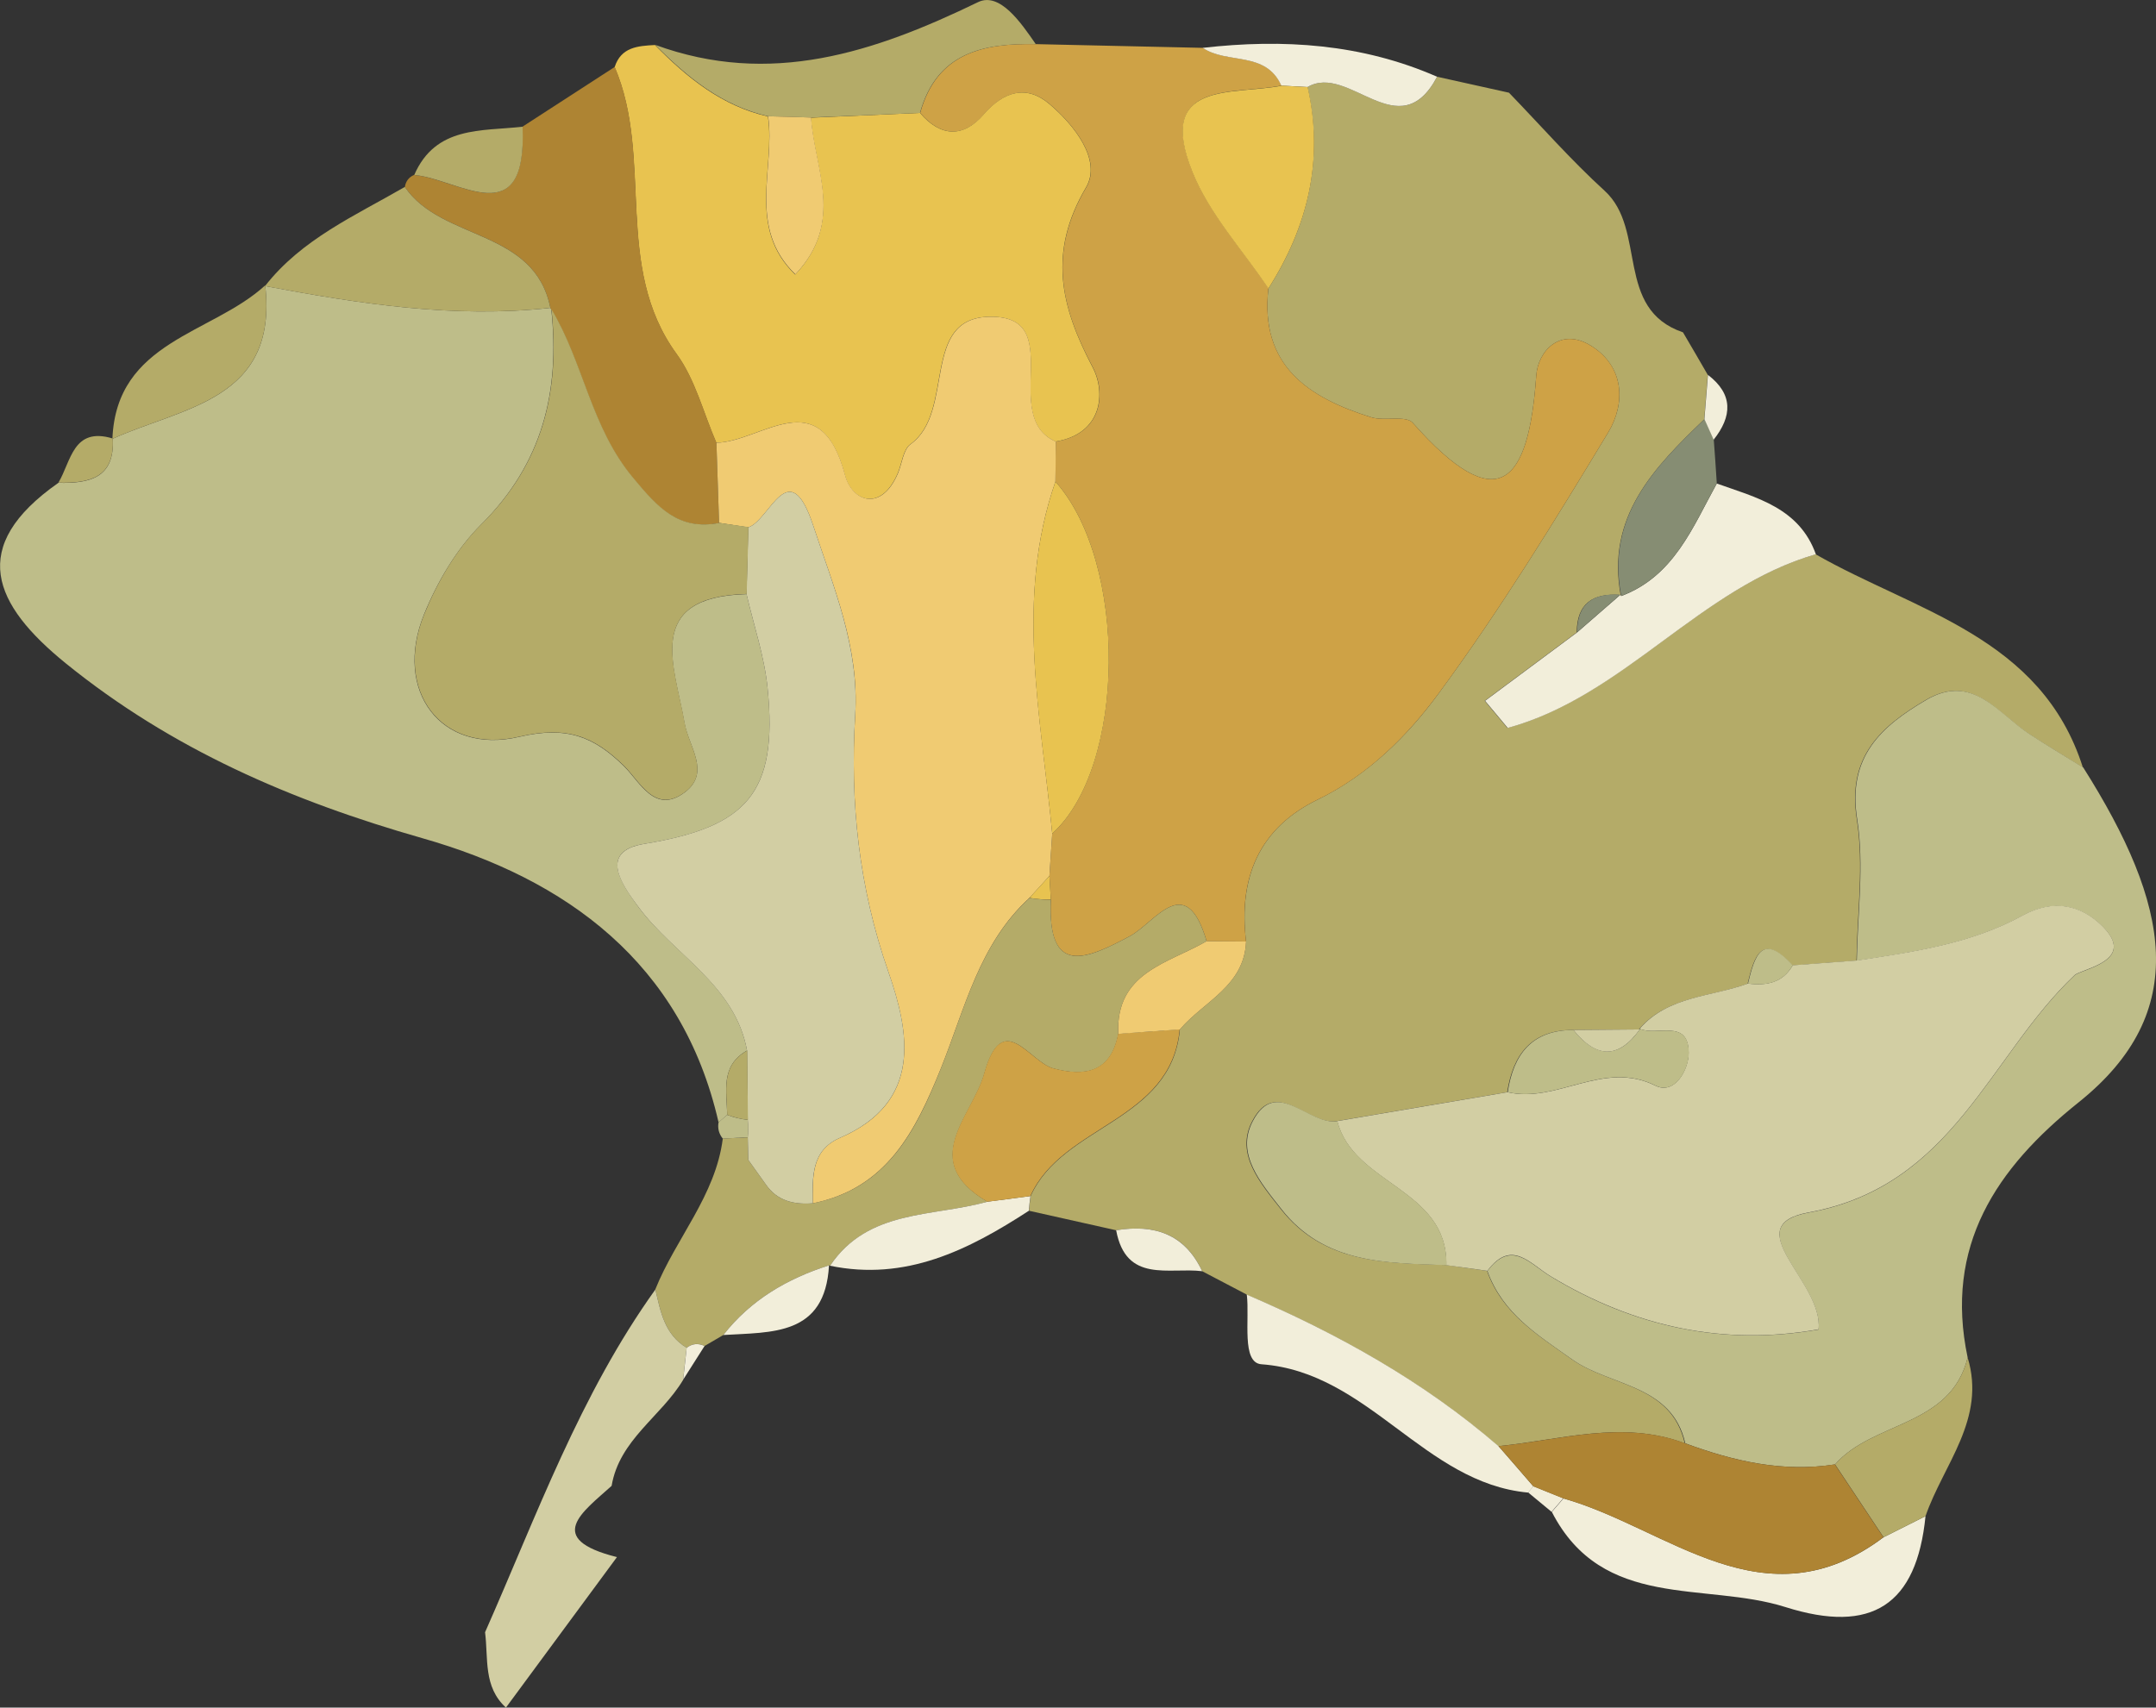 <svg width="154" height="122" viewBox="0 0 154 122" fill="none" xmlns="http://www.w3.org/2000/svg">
<rect x="0" y="0" width="154" height="122" fill="#333333" stroke="none"/>
<g clip-path="url(#clip0_101_107)">
<path d="M89.057 92.494C87.995 91.937 86.932 91.38 85.87 90.823C84.631 88.15 82.456 87.454 79.725 87.897C77.651 87.429 75.577 86.973 73.504 86.504C73.529 86.15 73.567 85.795 73.618 85.453C75.906 80.35 83.67 80.16 84.277 73.549C85.971 71.549 88.88 70.46 89.006 67.268C88.462 62.748 89.904 59.176 94.127 57.125C97.718 55.377 100.538 52.579 102.764 49.539C107.151 43.575 111.046 37.231 114.877 30.886C116.116 28.822 116.041 26.201 113.651 24.706C111.476 23.351 109.857 25.048 109.731 26.846C109.187 34.647 106.987 37.066 100.917 30.215C100.412 29.645 98.894 30.114 97.933 29.81C93.457 28.404 89.98 26.137 90.599 20.616C93.419 16.184 94.57 11.435 93.394 6.218C96.365 4.483 99.956 10.599 102.65 5.483C104.357 5.863 106.076 6.243 107.784 6.623C110.047 8.966 112.209 11.435 114.612 13.626C117.659 16.399 115.307 22.072 120.213 23.744C120.808 24.757 121.402 25.77 121.984 26.783C121.895 27.834 121.819 28.898 121.731 29.962C118.14 33.406 114.7 36.927 115.775 42.587L115.712 42.499C113.79 42.372 112.626 43.106 112.626 45.183C110.439 46.817 108.239 48.438 106.051 50.071L107.67 52.009C115.977 49.742 121.427 41.979 129.684 39.599C136.828 43.689 145.806 45.487 148.778 54.833C147.475 54.022 146.173 53.25 144.896 52.414C142.658 50.945 140.862 48.071 137.562 50.008C134.35 51.895 131.922 54.06 132.63 58.531C133.149 61.81 132.656 65.255 132.605 68.636C131.075 68.75 129.558 68.864 128.028 68.978C125.79 66.547 125.296 68.37 124.829 70.282C122.198 71.245 119.138 71.156 117.09 73.511V73.549L112.348 73.588C109.389 73.588 108.074 75.335 107.657 78.032C103.598 78.716 99.539 79.413 95.493 80.097C93.432 80.438 91.118 76.867 89.436 80.122C88.222 82.452 90.018 84.516 91.484 86.378C94.57 90.303 98.957 90.227 103.282 90.379C104.256 90.519 105.242 90.658 106.216 90.797C107.303 93.836 109.769 95.343 112.31 97.141C115.016 99.054 119.379 98.889 120.34 103.119C115.863 101.434 111.45 102.891 107.012 103.321C101.638 98.674 95.518 95.28 89.031 92.494H89.057Z" fill="#B4AB68"/>
<path d="M90.599 20.616C89.98 26.125 93.457 28.404 97.933 29.81C98.894 30.114 100.424 29.645 100.917 30.215C106.987 37.066 109.187 34.647 109.731 26.846C109.857 25.048 111.476 23.351 113.651 24.706C116.04 26.188 116.116 28.822 114.877 30.886C111.046 37.231 107.151 43.575 102.764 49.539C100.525 52.579 97.718 55.39 94.127 57.125C89.904 59.176 88.45 62.748 89.006 67.268C88.07 67.268 87.122 67.243 86.186 67.243C84.694 62.152 82.507 65.926 80.698 66.888C77.563 68.56 74.806 69.776 75.059 64.28C75.021 63.71 74.996 63.153 74.958 62.583C75.021 61.57 75.097 60.569 75.16 59.556C80.433 54.77 80.572 40.232 75.388 34.407C75.388 33.457 75.4 32.495 75.413 31.545C78.751 31 79.017 28.062 78.056 26.239C75.742 21.857 74.857 18.033 77.588 13.385C78.726 11.46 76.753 8.94 74.958 7.421C73.327 6.04 71.708 6.522 70.279 8.168C68.825 9.852 67.207 9.801 65.727 8.067C66.916 3.774 70.229 3.077 73.997 3.153C77.967 3.242 81.95 3.33 85.921 3.419C87.653 4.597 90.422 3.622 91.535 6.116C88.045 6.788 82.545 5.711 85.187 12.284C86.401 15.297 88.766 17.843 90.612 20.603L90.599 20.616Z" fill="#CEA246"/>
<path d="M51.325 80.185C48.72 68.775 40.4 62.798 30.17 59.886C20.8 57.214 12.253 53.516 4.691 47.387C-0.468 43.195 -2.352 39.067 4.173 34.495C6.36 34.546 8.206 34.179 8.055 31.342L8.029 31.355C13.049 29.075 19.877 28.619 18.942 20.388V20.439C25.681 21.705 32.434 22.756 39.325 21.996L39.376 22.098C40.008 27.974 38.743 33.115 34.381 37.459C32.611 39.219 31.232 41.574 30.284 43.904C28.084 49.337 31.485 53.959 37.099 52.642C40.463 51.857 42.398 52.604 44.573 54.744C45.711 55.871 46.773 58.201 48.897 56.618C50.794 55.2 49.2 53.364 48.897 51.68C48.202 47.602 45.913 42.651 53.323 42.448C53.841 44.689 54.6 46.893 54.827 49.16C55.586 56.707 53.31 59.1 46.014 60.291C42.739 60.823 44.408 63.178 45.609 64.812C48.164 68.243 52.488 70.333 53.361 75.056C51.439 76.145 51.907 77.969 51.944 79.653C51.742 79.831 51.527 80.02 51.325 80.185Z" fill="#BEBD89"/>
<path d="M120.378 103.119C119.417 98.902 115.042 99.054 112.336 97.154C109.794 95.356 107.341 93.849 106.241 90.81C107.973 88.505 109.288 90.316 110.768 91.202C116.736 94.811 123.096 96.179 129.899 94.989C130.253 91.608 123.956 87.593 129.204 86.631C139.534 84.744 142.076 75.462 148.183 69.687C148.689 69.219 152.685 68.661 150.156 66.167C148.651 64.685 146.691 64.204 144.466 65.419C140.811 67.433 136.702 68.016 132.63 68.636C132.681 65.268 133.174 61.81 132.656 58.531C131.948 54.06 134.375 51.895 137.587 50.008C140.887 48.071 142.683 50.932 144.921 52.414C146.198 53.25 147.513 54.035 148.803 54.833C154.999 64.634 156.554 72.296 148.462 78.767C142.582 83.465 138.864 89.024 140.546 96.99C139.332 101.954 133.781 101.523 131.075 104.626C127.358 105.208 123.842 104.398 120.378 103.119Z" fill="#BEBD89"/>
<path d="M65.715 8.067C67.194 9.801 68.812 9.852 70.267 8.168C71.695 6.522 73.314 6.04 74.945 7.421C76.741 8.94 78.713 11.448 77.575 13.385C74.844 18.033 75.742 21.857 78.043 26.239C79.004 28.062 78.739 31 75.4 31.545C71.341 29.772 76.311 22.541 70.684 22.63C65.715 22.706 68.256 29.405 65.032 31.735C64.501 32.114 64.425 33.115 64.121 33.824C62.933 36.597 60.846 35.838 60.353 33.951C58.558 27.176 54.398 31.57 51.16 31.633C50.237 29.506 49.656 27.125 48.328 25.302C43.776 19.071 46.697 11.334 43.902 4.799C44.358 3.356 45.572 3.28 46.785 3.216C49.074 5.547 51.565 7.573 54.853 8.32C55.396 12.005 53.323 16.247 56.8 19.616C60.366 15.842 58.153 12.056 57.925 8.409C60.518 8.295 63.11 8.181 65.702 8.067H65.715Z" fill="#E8C350"/>
<path d="M75.059 64.28C74.819 69.788 77.563 68.56 80.698 66.888C82.507 65.926 84.694 62.152 86.186 67.243C83.442 68.839 79.674 69.459 79.877 73.866C79.358 76.627 77.499 76.943 75.236 76.335C73.529 75.879 71.62 71.979 70.305 76.715C69.445 79.793 65.563 82.933 70.532 85.858C66.612 86.96 62.022 86.378 59.291 90.43L59.215 90.405C56.231 91.354 53.626 92.874 51.666 95.381C51.224 95.647 50.769 95.913 50.326 96.166C49.871 95.939 49.453 95.989 49.049 96.293C47.468 95.343 47.177 93.71 46.811 92.114C48.278 88.467 51.11 85.428 51.628 81.35C52.223 81.312 52.817 81.287 53.411 81.261C53.424 81.806 53.437 82.338 53.449 82.87C53.866 83.452 54.271 84.022 54.688 84.605C55.51 85.808 56.699 86.074 58.052 85.972C63.35 84.921 65.411 80.818 67.194 76.373C68.914 72.106 69.925 67.458 73.529 64.166C74.035 64.229 74.54 64.28 75.046 64.293L75.059 64.28Z" fill="#B4AB68"/>
<path d="M43.915 4.787C46.709 11.321 43.789 19.058 48.341 25.289C49.668 27.113 50.25 29.493 51.173 31.621C51.236 33.533 51.3 35.445 51.363 37.37C48.442 37.927 46.988 36.281 45.205 34.153C42.183 30.544 41.677 25.922 39.363 22.098L39.312 21.996C38.162 16.311 31.561 17.235 28.918 13.36C28.982 12.955 29.197 12.663 29.576 12.499C32.788 12.79 37.656 16.792 37.315 9.054C39.515 7.636 41.702 6.205 43.902 4.787H43.915Z" fill="#AE8433"/>
<path d="M46.811 92.114C47.177 93.71 47.468 95.343 49.049 96.293C48.96 97.053 48.872 97.813 48.796 98.585C47.228 101.207 44.244 102.853 43.687 106.158C41.626 108.019 38.832 109.932 44.067 111.249C41.424 114.832 38.781 118.416 36.139 122C34.507 120.518 34.887 118.48 34.647 116.618C38.339 108.273 41.437 99.624 46.823 92.114H46.811Z" fill="#D2CEA3"/>
<path d="M129.709 39.599C121.452 41.967 116.003 49.742 107.695 52.009L106.076 50.071C108.264 48.438 110.464 46.817 112.652 45.183C113.676 44.284 114.713 43.398 115.737 42.499L115.8 42.587C119.568 41.169 120.896 37.687 122.628 34.546C125.473 35.559 128.521 36.281 129.709 39.611V39.599Z" fill="#F2EEDA"/>
<path d="M28.918 13.36C31.561 17.235 38.174 16.323 39.312 21.996C32.421 22.756 25.669 21.705 18.929 20.439C21.547 17.083 25.365 15.411 28.906 13.36L28.918 13.36Z" fill="#B4AB68"/>
<path d="M65.715 8.067C63.122 8.181 60.53 8.295 57.938 8.396C56.914 8.358 55.89 8.333 54.865 8.307C51.578 7.56 49.099 5.534 46.798 3.204C55.03 6.218 62.44 3.748 69.862 0.152C71.417 -0.595 72.935 1.634 73.984 3.153C70.216 3.077 66.903 3.774 65.715 8.067Z" fill="#B4AB68"/>
<path d="M137.537 108.323C136.904 114.668 133.705 116.77 127.535 114.82C121.769 112.996 114.473 115.086 110.844 108.019C111.122 107.703 111.4 107.386 111.678 107.057C119.151 109.159 126.03 116.225 134.54 109.83C135.539 109.324 136.538 108.83 137.537 108.323Z" fill="#F2EEDA"/>
<path d="M89.057 92.494C95.543 95.28 101.663 98.674 107.037 103.321C107.872 104.271 108.694 105.234 109.528 106.196L109.149 106.639C101.714 105.955 97.769 98.028 90.106 97.471C88.652 97.37 89.272 94.254 89.057 92.494Z" fill="#F2EEDA"/>
<path d="M18.942 20.388C19.877 28.607 13.049 29.075 8.029 31.355C8.308 24.352 15.136 23.883 18.942 20.388Z" fill="#B4AB68"/>
<path d="M137.537 108.323C136.538 108.83 135.539 109.324 134.54 109.83C133.389 108.095 132.226 106.361 131.075 104.626C133.781 101.523 139.332 101.954 140.546 96.99C141.886 101.396 138.814 104.626 137.537 108.323Z" fill="#B4AB68"/>
<path d="M91.522 6.116C90.41 3.622 87.653 4.609 85.908 3.419C91.662 2.761 97.276 3.128 102.65 5.483C99.944 10.599 96.353 4.483 93.394 6.218C92.774 6.18 92.142 6.154 91.51 6.116H91.522Z" fill="#F2EEDA"/>
<path d="M122.628 34.533C120.896 37.674 119.568 41.169 115.8 42.575C114.713 36.914 118.152 33.394 121.756 29.949C121.971 30.443 122.198 30.924 122.413 31.418C122.489 32.456 122.565 33.495 122.628 34.533Z" fill="#868D73"/>
<path d="M59.291 90.43C62.01 86.378 66.612 86.96 70.519 85.858C71.544 85.719 72.568 85.592 73.605 85.453C73.554 85.808 73.516 86.15 73.491 86.504C69.166 89.316 64.69 91.557 59.278 90.43H59.291Z" fill="#F2EEDA"/>
<path d="M37.327 9.054C37.669 16.792 32.8 12.79 29.589 12.499C31.119 8.991 34.381 9.384 37.327 9.054Z" fill="#B4AB68"/>
<path d="M59.215 90.405C56.231 91.354 53.626 92.874 51.666 95.381C55.131 95.166 58.937 95.457 59.215 90.405Z" fill="#F2EEDA"/>
<path d="M79.725 87.897C82.444 87.454 84.618 88.15 85.87 90.823C83.506 90.531 80.433 91.709 79.725 87.897Z" fill="#F2EEDA"/>
<path d="M8.055 31.329C8.206 34.166 6.36 34.533 4.173 34.483C5.083 32.963 5.21 30.468 8.055 31.329Z" fill="#B4AB68"/>
<path d="M122.401 31.418C122.186 30.924 121.958 30.443 121.743 29.949C121.832 28.898 121.908 27.834 121.996 26.783C123.817 28.176 123.728 29.747 122.401 31.418Z" fill="#F2EEDA"/>
<path d="M48.796 98.585C48.884 97.825 48.96 97.066 49.049 96.293C49.453 95.989 49.871 95.951 50.326 96.166C49.82 96.964 49.302 97.775 48.796 98.573L48.796 98.585Z" fill="#F2EEDA"/>
<path d="M53.411 81.249C52.817 81.287 52.223 81.312 51.628 81.35C51.35 81.008 51.249 80.616 51.325 80.185C51.54 80.008 51.742 79.831 51.944 79.653C52.425 79.843 52.918 79.957 53.424 80.008C53.462 80.426 53.462 80.831 53.424 81.249H53.411Z" fill="#BEBD89"/>
<path d="M110.831 108.019C110.275 107.551 109.706 107.095 109.149 106.626L109.528 106.183C110.237 106.475 110.957 106.766 111.665 107.044C111.387 107.374 111.109 107.69 110.831 108.007V108.019Z" fill="#F2EEDA"/>
<path d="M132.63 68.623C136.702 68.003 140.812 67.42 144.466 65.407C146.679 64.191 148.651 64.66 150.156 66.154C152.685 68.649 148.689 69.206 148.183 69.674C142.076 75.449 139.534 84.731 129.204 86.618C123.956 87.581 130.266 91.595 129.899 94.976C123.109 96.179 116.749 94.799 110.768 91.19C109.276 90.291 107.973 88.48 106.241 90.797C105.267 90.658 104.281 90.519 103.307 90.392C103.408 84.909 96.656 84.643 95.518 80.097C99.577 79.413 103.636 78.716 107.682 78.032C111.223 78.856 114.51 75.715 118.241 77.564C119.619 78.248 120.618 76.424 120.618 75.221C120.605 72.739 118.317 74.056 117.115 73.499C119.164 71.143 122.224 71.232 124.854 70.27C126.169 70.434 127.32 70.232 128.053 68.965C129.583 68.851 131.1 68.737 132.63 68.623Z" fill="#D2CEA3"/>
<path d="M111.665 107.057C110.957 106.766 110.237 106.475 109.528 106.196C108.707 105.234 107.872 104.284 107.037 103.321C111.476 102.891 115.901 101.434 120.365 103.119C123.817 104.398 127.345 105.208 131.062 104.626C132.213 106.361 133.376 108.095 134.527 109.83C126.017 116.225 119.138 109.159 111.665 107.057Z" fill="#AE8433"/>
<path d="M73.605 85.453C72.581 85.592 71.544 85.732 70.519 85.858C65.537 82.933 69.432 79.78 70.292 76.703C71.607 71.979 73.516 75.867 75.223 76.323C77.487 76.931 79.346 76.614 79.864 73.853C81.331 73.752 82.797 73.638 84.264 73.537C83.645 80.147 75.894 80.337 73.605 85.441V85.453Z" fill="#CEA246"/>
<path d="M91.522 6.116C92.155 6.154 92.787 6.192 93.406 6.218C94.582 11.422 93.419 16.184 90.599 20.616C88.753 17.855 86.389 15.31 85.175 12.296C82.519 5.724 88.02 6.8 91.522 6.129L91.522 6.116Z" fill="#E8C350"/>
<path d="M95.531 80.097C96.669 84.63 103.421 84.909 103.32 90.392C98.983 90.24 94.595 90.303 91.522 86.378C90.056 84.503 88.26 82.452 89.474 80.122C91.156 76.867 93.482 80.438 95.531 80.097Z" fill="#BEBD89"/>
<path d="M117.128 73.499C118.329 74.056 120.618 72.739 120.631 75.221C120.631 76.424 119.632 78.248 118.253 77.564C114.523 75.702 111.236 78.843 107.695 78.032C108.1 75.322 109.427 73.588 112.386 73.588C113.979 75.563 115.573 75.728 117.128 73.549V73.499Z" fill="#BEBD89"/>
<path d="M84.277 73.549C82.81 73.651 81.343 73.752 79.877 73.866C79.674 69.459 83.442 68.839 86.186 67.243C87.135 67.243 88.07 67.268 89.006 67.268C88.88 70.46 85.971 71.549 84.277 73.549Z" fill="#F0CB72"/>
<path d="M128.053 68.965C127.332 70.232 126.169 70.447 124.854 70.27C125.322 68.357 125.815 66.521 128.053 68.965Z" fill="#BEBD89"/>
<path d="M117.128 73.549C115.56 75.728 113.979 75.576 112.386 73.588C113.967 73.575 115.547 73.562 117.128 73.549Z" fill="#D2CEA3"/>
<path d="M115.737 42.486C114.713 43.385 113.676 44.284 112.652 45.171C112.652 43.094 113.815 42.359 115.737 42.486Z" fill="#868D73"/>
<path d="M51.363 37.37C51.3 35.458 51.236 33.545 51.173 31.633C54.41 31.57 58.57 27.176 60.366 33.951C60.872 35.838 62.945 36.597 64.134 33.824C64.437 33.115 64.513 32.114 65.044 31.735C68.269 29.405 65.727 22.706 70.697 22.63C76.311 22.541 71.354 29.772 75.413 31.545C75.413 32.495 75.4 33.457 75.388 34.407C72.48 42.764 74.364 51.16 75.16 59.556C75.097 60.569 75.021 61.57 74.958 62.583C74.49 63.102 74.01 63.634 73.529 64.153C69.925 67.446 68.914 72.093 67.194 76.361C65.398 80.806 63.35 84.909 58.052 85.972C58.052 84.136 57.913 82.199 59.986 81.299C65.93 78.742 64.956 73.739 63.451 69.421C61.34 63.381 60.707 57.315 61.087 51.084C61.39 46.234 59.544 41.967 58.09 37.56C56.357 32.304 54.992 37.167 53.462 37.674C52.766 37.572 52.071 37.471 51.363 37.357L51.363 37.37Z" fill="#F0CB72"/>
<path d="M75.16 59.556C74.351 51.16 72.48 42.764 75.388 34.407C80.572 40.232 80.446 54.77 75.16 59.556Z" fill="#E8C350"/>
<path d="M73.529 64.153C74.01 63.634 74.477 63.102 74.958 62.583C74.996 63.153 75.021 63.71 75.059 64.28C74.553 64.28 74.047 64.229 73.542 64.153H73.529Z" fill="#E8C350"/>
<path d="M53.462 37.674C54.992 37.167 56.357 32.304 58.09 37.56C59.544 41.967 61.377 46.234 61.087 51.084C60.707 57.315 61.34 63.381 63.451 69.421C64.956 73.727 65.93 78.729 59.986 81.299C57.913 82.199 58.039 84.136 58.052 85.972C56.712 86.074 55.51 85.808 54.688 84.605C54.271 84.022 53.866 83.452 53.449 82.87C53.437 82.338 53.424 81.793 53.411 81.261C53.462 80.844 53.462 80.438 53.411 80.02C53.399 78.362 53.373 76.715 53.361 75.056C52.488 70.346 48.164 68.256 45.609 64.812C44.395 63.191 42.739 60.835 46.014 60.291C53.323 59.088 55.586 56.707 54.827 49.16C54.6 46.893 53.841 44.677 53.323 42.448C53.361 40.865 53.411 39.269 53.449 37.687L53.462 37.674Z" fill="#D2CEA3"/>
<path d="M53.462 37.674C53.424 39.257 53.373 40.852 53.335 42.435C45.913 42.638 48.214 47.602 48.91 51.667C49.2 53.364 50.794 55.2 48.91 56.606C46.785 58.189 45.723 55.859 44.585 54.731C42.423 52.604 40.488 51.844 37.112 52.629C31.498 53.946 28.096 49.324 30.297 43.892C31.245 41.562 32.623 39.193 34.394 37.446C38.769 33.102 40.02 27.948 39.388 22.085C41.69 25.909 42.208 30.532 45.23 34.141C47.013 36.281 48.467 37.914 51.388 37.357C52.084 37.459 52.779 37.56 53.487 37.661L53.462 37.674Z" fill="#B4AB68"/>
<path d="M53.373 75.044C53.386 76.703 53.411 78.349 53.424 80.008C52.918 79.957 52.425 79.831 51.944 79.653C51.919 77.956 51.439 76.133 53.373 75.056V75.044Z" fill="#B4AB68"/>
<path d="M54.865 8.307C55.89 8.333 56.914 8.358 57.938 8.396C58.166 12.043 60.379 15.829 56.813 19.603C53.335 16.235 55.396 11.992 54.865 8.307Z" fill="#F0CB72"/>
</g>
<defs>
<clipPath id="clip0_101_107">
<rect width="154" height="122" fill="white"/>
</clipPath>
</defs>
</svg>
